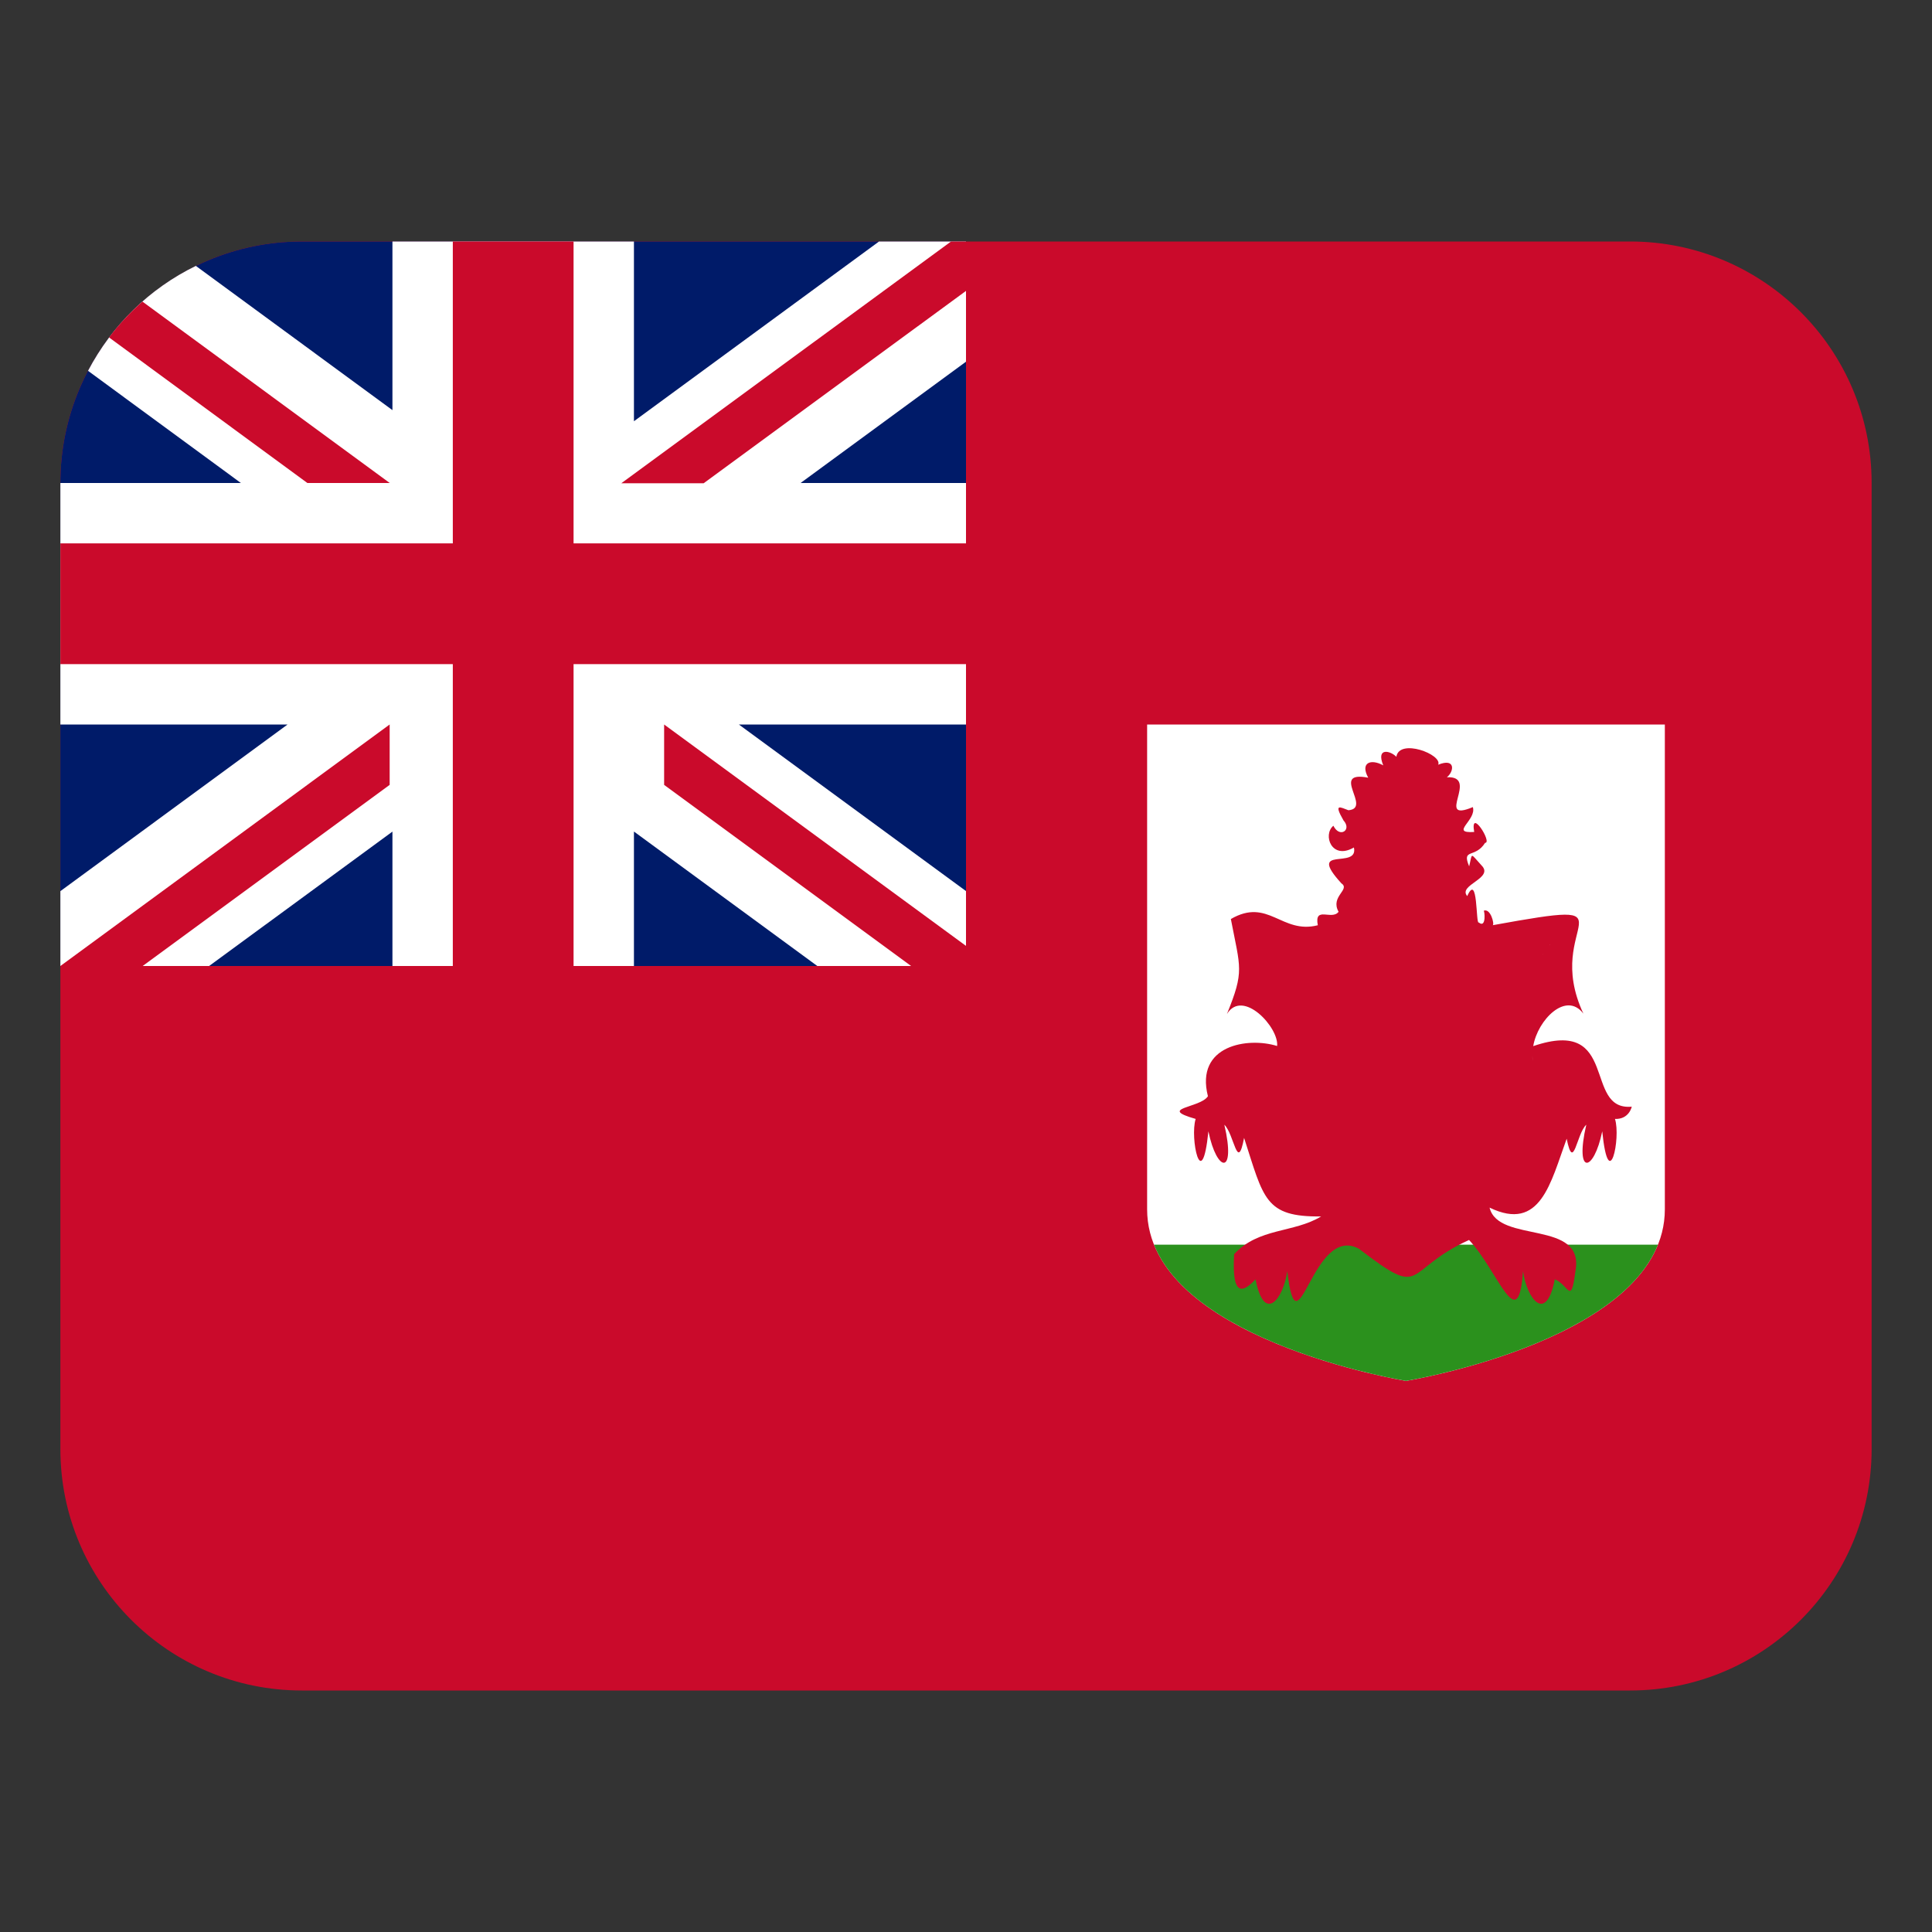 <svg width="32" height="32" viewBox="0 0 32 32" fill="none" xmlns="http://www.w3.org/2000/svg"><rect x="0" y="0" width="32" height="32" fill="#333333" stroke="none"/><path d="M27.589 12V20.03C27.589 22.175 23.302 22.872 23.302 22.872C23.302 22.872 19.014 22.175 19.014 20.03V12H27.589Z" fill="#fff"/><path d="M27 4H5C2.791 4 1 5.791 1 8V24C1 26.209 2.791 28 5 28H27C29.209 28 31 26.209 31 24V8C31 5.791 29.209 4 27 4Z" fill="#ca0a2b"/><path d="M5 4H16V16H1V8C1 5.792 2.792 4 5 4Z" fill="#001b69"/><path d="M6.5 13.774V16H10.5V13.773L13.537 16H16V14.759L12.238 12H16V8H13.26L16 5.991V4H14.559L10.5 6.977V4H6.5V6.793L3.244 4.404C2.476 4.778 1.854 5.388 1.458 6.142L3.99 8H1V12H4.763L1 14.76V16H3.464L6.5 13.774Z" fill="#fff"/><path d="M1.806 5.589 5.091 8H6.455L2.359 4.995C2.155 5.175 1.97 5.372 1.806 5.589ZM1 16 6.454 12V13L2.363 16H1Z" fill="#ca0a2b"/><path d="M9.5 16H7.5V11H1V9H7.5V4H9.5V9H16V11H9.5V16Z" fill="#ca0a2b"/><path d="M16 15.667 11 12V13L15.091 16H16V15.667ZM16 4H15.752L10.291 8.004H11.655L16 4.818V4Z" fill="#ca0a2b"/><path d="M27.575 12V20.03C27.575 22.175 23.288 22.872 23.288 22.872C23.288 22.872 19 22.175 19 20.03V12H27.575Z" fill="#fff"/><path d="M19.114 20.616C19.794 22.304 23.288 22.872 23.288 22.872C23.288 22.872 26.781 22.304 27.461 20.616H19.114Z" fill="#2b911d"/><path d="M27.027 18.33C26.216 18.404 26.833 16.836 25.395 17.327C25.468 16.892 25.94 16.411 26.226 16.789C25.523 15.286 27.227 14.87 24.725 15.324C24.756 15.307 24.687 15.034 24.573 15.086C24.589 15.069 24.623 15.385 24.493 15.279C24.442 15.32 24.482 14.438 24.302 14.842C24.142 14.657 24.752 14.549 24.54 14.335C24.345 14.124 24.39 14.117 24.334 14.35C24.206 14.043 24.432 14.224 24.598 13.96C24.723 13.963 24.346 13.363 24.417 13.78C24.003 13.806 24.462 13.586 24.395 13.368C23.755 13.636 24.515 12.847 23.965 12.874C24.088 12.776 24.109 12.549 23.821 12.666C23.895 12.497 23.177 12.223 23.128 12.535C23.03 12.433 22.788 12.374 22.911 12.677C22.707 12.564 22.525 12.629 22.662 12.881C22.015 12.758 22.733 13.389 22.334 13.42C22.202 13.373 22.083 13.294 22.252 13.588C22.397 13.747 22.189 13.888 22.085 13.677C21.905 13.824 22.054 14.252 22.425 14.037C22.507 14.412 21.631 13.987 22.216 14.629C22.374 14.736 22.028 14.845 22.171 15.102C22.061 15.25 21.765 14.998 21.827 15.325C21.227 15.478 21.007 14.862 20.387 15.222C20.544 16.043 20.614 16.076 20.322 16.795C20.585 16.369 21.186 17.02 21.153 17.325C20.671 17.174 19.792 17.31 20.007 18.157C19.881 18.355 19.16 18.349 19.804 18.533C19.704 18.846 19.906 19.804 20.015 18.738C20.155 19.426 20.477 19.475 20.279 18.629C20.444 18.787 20.495 19.43 20.606 18.847C20.932 19.852 20.947 20.159 21.882 20.148C21.429 20.424 20.847 20.332 20.441 20.773C20.416 21.239 20.466 21.547 20.796 21.189C20.939 21.93 21.256 21.516 21.321 21.055C21.493 22.503 21.729 20.26 22.509 20.684C23.623 21.539 23.218 21.045 24.332 20.538C24.816 21.052 25.147 22.157 25.226 21.055C25.292 21.517 25.609 21.928 25.752 21.189C25.986 21.283 26.019 21.635 26.094 21.054C26.255 20.191 24.816 20.606 24.672 20.002C25.516 20.41 25.683 19.588 25.949 18.861C26.064 19.425 26.111 18.778 26.274 18.629C26.077 19.477 26.398 19.424 26.538 18.738C26.647 19.805 26.85 18.845 26.749 18.533C26.983 18.542 27.027 18.332 27.027 18.33ZM25.674 15.641C25.674 15.646 25.674 15.649 25.669 15.646C25.671 15.645 25.673 15.643 25.674 15.641ZM25.56 15.806C25.558 15.807 25.555 15.808 25.552 15.81C25.554 15.807 25.557 15.806 25.56 15.806ZM25.384 17.575C25.382 17.546 25.382 17.517 25.382 17.489L25.384 17.575Z" fill="#ca0a2b"/></svg>